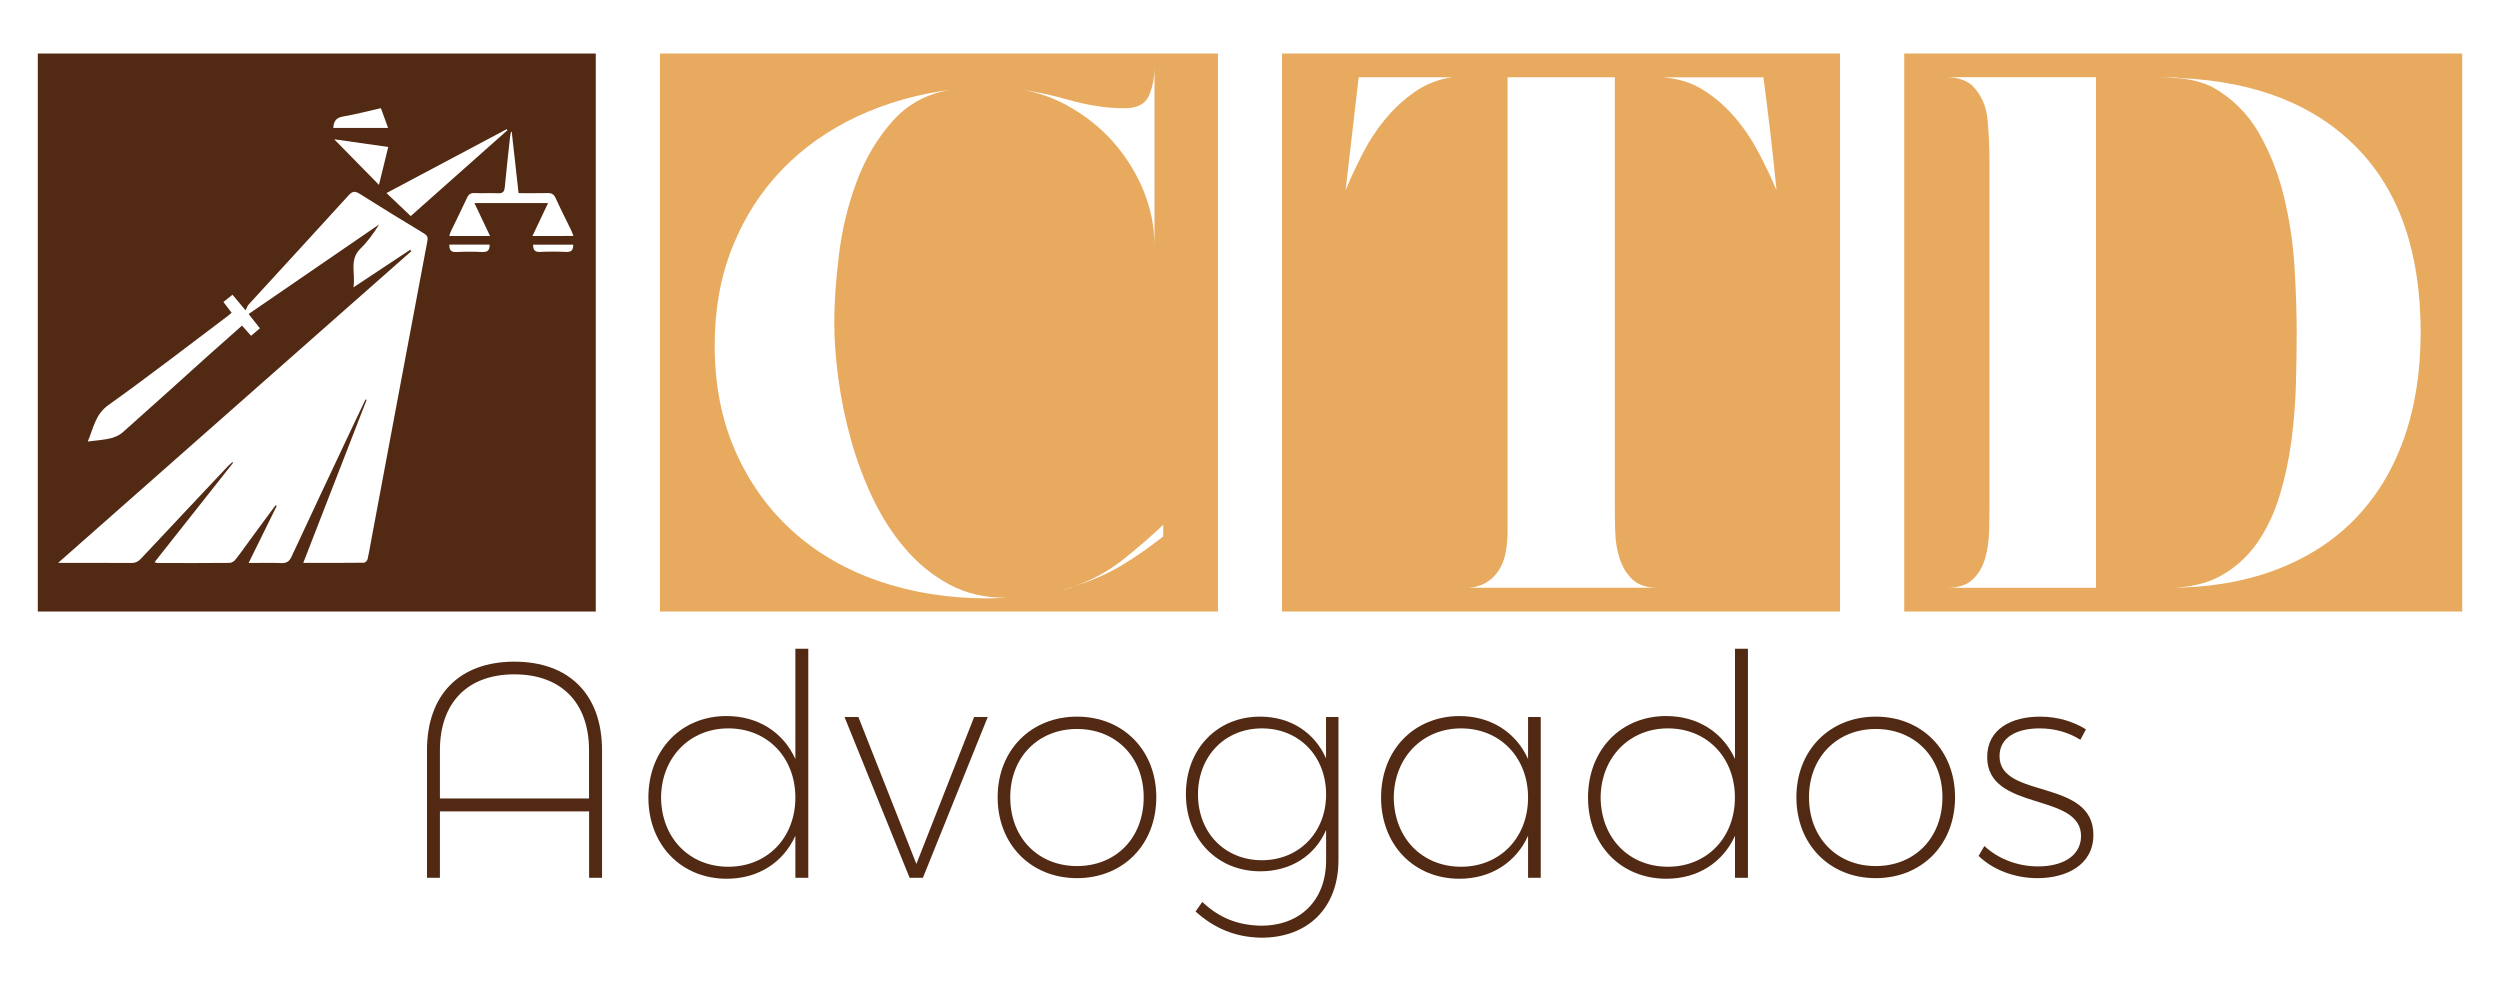 <?xml version="1.0" encoding="utf-8"?>
<!-- Generator: Adobe Illustrator 25.4.1, SVG Export Plug-In . SVG Version: 6.00 Build 0)  -->
<svg version="1.1" id="Camada_1" xmlns="http://www.w3.org/2000/svg" xmlns:xlink="http://www.w3.org/1999/xlink" x="0px" y="0px"
	 viewBox="0 0 2956.2 1172.2" style="enable-background:new 0 0 2956.2 1172.2;" xml:space="preserve">
<style type="text/css">
	.st0{fill:#522A14;}
	.st1{fill:#E7AA5E;}
</style>
<g>
	<path class="st0" d="M608.2,782.4c65,0,103.7,39.1,103.7,104.8V1038h-15.3v-78.5H520.2v78.5h-15.3V887.2
		C504.9,821.5,543.2,782.4,608.2,782.4z M608.2,797.4c-55.5,0-88,33.6-88,89.8v57h176.3v-57C696.6,831,663.7,797.4,608.2,797.4z"/>
	<path class="st0" d="M955.8,767.1V1038h-15.3v-49.7c-14.2,31.4-43.8,50.8-81.1,50.8c-54,0-92.7-40.2-92.7-96
		c0-56.2,38.7-96.4,92.4-96.4c37.6,0,67.2,19.4,81.4,50.8V767.1H955.8z M940.5,943.1c0-47.5-33.2-81.8-79.2-81.8
		S782,896,781.7,943.1c0.4,47.5,33.2,81.8,79.6,81.8C907.3,1024.9,940.5,990.6,940.5,943.1z"/>
	<path class="st0" d="M1015,847.8l68.6,173.8l68.3-173.8h16.1l-76.7,190.2h-15.7l-77-190.2H1015z"/>
	<path class="st0" d="M1367.3,942.7c0,56.2-39.4,95.7-93.8,95.7c-54,0-93.8-39.4-93.8-95.7c0-55.9,39.8-95.3,93.8-95.3
		C1327.9,847.4,1367.3,886.9,1367.3,942.7z M1194.6,942.7c0,48.2,33.2,81.4,78.9,81.4c46,0,78.9-33.2,78.9-81.4
		c0-47.5-32.9-80.7-78.9-80.7C1227.8,862,1194.6,895.3,1194.6,942.7z"/>
	<path class="st0" d="M1582.7,847.8v169.4c0,56.2-36.1,92-92,91.6c-30.3-0.7-54.8-11-77-31l8-11.3c19.7,18.6,41.3,27.4,68.6,28.1
		c47.1,0.4,77.8-29.9,77.8-77.4v-35.8c-13.1,30.3-41.6,48.9-77.8,48.9c-51.1,0-88-38.3-88-91.3c0-53.3,36.9-91.6,87.6-91.6
		c36.5,0,64.6,19,78.1,49.3v-48.9H1582.7z M1568.1,939.4c0-45.3-32.1-78.1-75.9-78.1s-75.6,32.9-75.6,78.1
		c0,44.9,31.4,77.8,75.6,77.8C1536,1017.2,1568.1,984.3,1568.1,939.4z"/>
	<path class="st0" d="M1821.9,847.8V1038h-15v-49.7c-14.2,31.4-43.8,50.8-81.1,50.8c-54,0-92.7-40.2-92.7-96
		c0-56.2,38.7-96,92.4-96.4c37.6,0,67.2,19.4,81.4,50.8v-49.7H1821.9z M1806.9,943.1c0-47.5-33.2-81.8-79.2-81.8
		c-46,0-79.2,34.7-79.6,81.8c0.4,47.5,33.2,81.8,79.6,81.8C1773.7,1024.9,1806.9,990.6,1806.9,943.1z"/>
	<path class="st0" d="M2066.9,767.1V1038h-15.3v-49.7c-14.2,31.4-43.8,50.8-81.1,50.8c-54,0-92.7-40.2-92.7-96
		c0-56.2,38.7-96.4,92.4-96.4c37.6,0,67.2,19.4,81.4,50.8V767.1H2066.9z M2051.5,943.1c0-47.5-33.2-81.8-79.2-81.8
		c-46,0-79.2,34.7-79.6,81.8c0.4,47.5,33.2,81.8,79.6,81.8C2018.3,1024.9,2051.5,990.6,2051.5,943.1z"/>
	<path class="st0" d="M2311.8,942.7c0,56.2-39.4,95.7-93.8,95.7c-54,0-93.8-39.4-93.8-95.7c0-55.9,39.8-95.3,93.8-95.3
		C2272.4,847.4,2311.8,886.9,2311.8,942.7z M2139.1,942.7c0,48.2,33.2,81.4,78.9,81.4c46,0,78.9-33.2,78.9-81.4
		c0-47.5-32.9-80.7-78.9-80.7C2172.4,862,2139.1,895.3,2139.1,942.7z"/>
	<path class="st0" d="M2411.9,861.3c-26.7,0-47.5,10.2-47.5,32.9c0,51.1,111,25.9,111,93.1c0,35.4-31.8,51.1-66.1,51.1
		c-26.7,0-52.2-9.5-69.7-26.3l6.9-11.7c16.4,15.3,39.4,24.1,63.5,24.1c26.7,0,49.7-10.6,50.8-34.7c1.5-53.7-111-29.2-111-94.6
		c0-33.2,28.8-47.8,62.4-47.8c21.2,0,39.4,5.8,54.4,15l-6.6,12.4C2446.9,866.4,2430.1,861.3,2411.9,861.3z"/>
</g>
<g>
	<path class="st0" d="M44.7,63.3v659.8h659.8V63.3H44.7z M600,154c-37.9,33.6-75.8,67.3-114.3,101.5c-9.7-9.2-18.8-17.8-28.7-27.2
		c48-25.5,95-50.5,142.1-75.5C599.4,153.3,599.7,153.6,600,154z M448.1,218.6c-18.1-18.4-35.3-36-52.9-53.9c21.2,3,42,6,63.9,9.1
		C455.4,188.9,451.9,203.4,448.1,218.6z M405.5,137.8c14.8-2.5,29.3-6.4,44.9-9.9c2.8,7.7,5.5,15.2,8.5,23.4c-22.3,0-43.5,0-64.8,0
		C394.6,143.5,397.3,139.2,405.5,137.8z M505.4,284.8c-22.5,119.2-44.8,238.4-67.1,357.6c-1.2,6.2-2.1,12.5-3.6,18.6
		c-0.4,1.8-2.7,4.3-4.2,4.4c-23.6,0.3-47.2,0.2-71.9,0.2c25.3-65.2,50.1-129,74.9-192.7c-0.4-0.2-0.9-0.4-1.3-0.6
		c-5.2,10.9-10.3,21.7-15.5,32.6c-24,51-48.2,102-71.9,153.2c-2.8,6.1-6.2,8-12.6,7.7c-12.3-0.5-24.6-0.1-38.2-0.1
		c11.4-23.3,22.3-45.4,33.2-67.4c-0.5-0.3-0.9-0.6-1.4-0.8c-9.1,12.3-18.2,24.7-27.3,37c-6.6,9-13,18.2-19.9,27
		c-1.5,2-4.5,4-6.9,4.1c-28.7,0.3-57.4,0.2-86.1,0.1c-0.6,0-1.2-0.4-2.8-1c31.2-39.4,62-78.4,92.8-117.4c-0.3-0.3-0.5-0.6-0.8-0.9
		c-1.5,1.3-3,2.5-4.4,3.9c-34.5,36.7-69.1,73.3-103.5,110.1c-3.5,3.7-6.8,5.4-11.9,5.3c-27.9-0.2-55.9-0.1-86.3-0.1
		c140.3-123.8,279-246.2,417.7-368.6c-0.4-0.6-0.8-1.1-1.3-1.7c-21.7,14.4-43.4,28.7-67.2,44.5c2.8-16.6-5.4-32.5,8.4-45.9
		c8.5-8.2,15.4-18,22-28.5C397,300.6,345.7,335.8,294,371.3c4.5,5.8,8.7,11.1,13.3,16.9c-3.4,3-6.7,5.7-10.4,8.9
		c-3.6-4.1-6.9-7.9-10.7-12.1c-13.4,11.9-26.7,23.6-39.9,35.4c-33.8,30.4-67.5,61-101.5,91.1c-3.9,3.4-9.4,5.7-14.5,6.9
		c-8.2,1.9-16.7,2.4-26.5,3.7c6.8-16.2,8.9-32.1,24.5-43.2c47.9-34.2,94.4-70.2,141.5-105.6c1.3-1,2.5-2.2,4.1-3.5
		c-3.2-4.2-6.2-8.2-9.7-12.7c3.7-3,7.1-5.6,10.7-8.6c4.7,5.6,9,10.8,15.5,18.5c1.4-2.7,2-5.2,3.6-6.9c39.4-43.1,79.1-86,118.3-129.2
		c4.6-5.1,7.6-5.1,13.2-1.6c25.1,15.9,50.4,31.3,75.8,46.7C505,278.4,506.2,280.3,505.4,284.8z M569.8,298c-9.9-0.5-19.9-0.5-29.9,0
		c-6.6,0.4-8.8-2.4-8.5-8.8c15.9,0,31.7,0,47.5,0C579.3,296.1,576.4,298.3,569.8,298z M669.2,297.9c-10.2-0.5-20.5-0.5-30.6,0
		c-6.3,0.3-8.2-2.4-8.2-8.6c15.7,0,31.3,0,47.4,0C678,295.7,675.7,298.2,669.2,297.9z M629.6,279.1c6.3-13.2,12.3-25.8,18.5-39
		c-29.1,0-57.5,0-87.1,0c6.2,13.2,12.2,25.7,18.5,39c-16.5,0-32,0-48.2,0c0.6-1.8,0.9-3.6,1.7-5.2c6.4-13.4,13.1-26.6,19.3-40.1
		c1.9-4.1,4.3-5.7,8.9-5.5c9.2,0.4,18.5-0.2,27.7,0.2c5.7,0.3,7.5-1.8,8-7.3c1.8-19.6,4.1-39.2,6.2-58.8c0.2-2.1,0.8-4.3,1.1-6.4
		c0.3-0.1,0.6-0.1,0.9-0.2c2.7,23.9,5.3,47.8,8.1,72.6c11.6,0,22.7,0.2,33.9-0.1c5-0.2,7.9,1.3,10,6.1c5.7,12.6,12,25,18.1,37.4
		c1,2.1,1.7,4.3,2.9,7.2C661.9,279.1,646.5,279.1,629.6,279.1z"/>
</g>
<g>
	<path class="st1" d="M780.4,63.3v659.8h659.8V63.3H780.4z M1168.5,707.6c-46.6,0-89.6-6.8-128.9-20.3
		c-39.4-13.5-73.5-33.2-102.2-59.1c-28.8-25.9-51.3-57.4-67.7-94.4c-16.4-37.1-24.6-78.9-24.6-125.5c0-42.5,7-81.4,21.1-116.4
		c14.1-35.1,33.6-65.5,58.6-91.4c25-25.9,54.8-46.9,89.3-63c34.5-16.1,72.4-26.7,113.8-31.9c-29.3,4-53.2,16.3-71.6,36.7
		c-18.4,20.4-32.8,44.4-43.1,72c-10.4,27.6-17.4,56.5-21.1,86.7c-3.7,30.2-5.6,57.1-5.6,80.6c0,19.6,1.6,41.3,4.7,65.1
		c3.2,23.9,8,47.9,14.7,72c6.6,24.1,15.2,47.4,25.9,69.9c10.6,22.4,23.4,42.4,38.4,59.9c14.9,17.5,32.2,31.6,51.7,42.3
		c19.5,10.6,41.7,16,66.4,16h4.3L1168.5,707.6z M1263.8,118.1c23.3,6.6,45.3,9.9,66,9.9c14.9,0,24.6-5,28.9-15.1
		c4.3-10.1,6.5-21.4,6.5-34.1v213c0-23.6-4.5-46-13.4-67.3c-8.9-21.3-21-40.4-36.2-57.4c-15.2-17-33.1-31-53.5-42.3
		c-18.6-10.2-38.2-16.7-59-19.5c-2.1-0.3-4.1-0.5-6.1-0.7c2.1,0.2,4.1,0.5,6.1,0.7C1222.5,107.9,1242.7,112.1,1263.8,118.1z
		 M1375.5,634.3c-16.7,13.2-33.2,24.7-49.6,34.5c-16.4,9.8-34.6,17.8-54.8,24.1c-4,1.7-9.2,3.5-15.5,5.2l15.5-5.2
		c20.1-6.9,38.8-17.1,56.1-30.6c17.2-13.5,33.3-27.5,48.3-41.8V634.3z"/>
</g>
<g>
	<path class="st1" d="M1516,63.3v659.8h659.8V63.3H1516z M1673,108.6c-13.2,9.2-25,20.1-35.4,32.8c-10.4,12.7-19.3,26.3-26.7,41
		c-7.5,14.7-14.1,28.9-19.8,42.7l15.5-133.7H1717C1700.9,93.7,1686.2,99.4,1673,108.6z M1731.7,695.1c9.8,0,18-1.9,24.6-5.6
		c6.6-3.7,11.9-8.8,16-15.1c4-6.3,6.8-13.5,8.2-21.6c1.4-8,2.2-16.4,2.2-25V91.4h126.8v504.5c0,9.8,0.1,20.4,0.4,31.9
		c0.3,11.5,2,22.3,5.2,32.3c3.2,10.1,8.2,18.4,15.1,25c6.9,6.6,17,9.9,30.2,9.9H1731.7z M2079.2,179.8
		c-8.1-15.2-17.5-29.2-28.5-41.8c-10.9-12.6-23.3-23.3-37.1-31.9c-13.8-8.6-29.9-13.5-48.3-14.7h119.9
		c5.7,42.6,10.9,87.1,15.5,133.7C2094.5,210.1,2087.3,195,2079.2,179.8z"/>
</g>
<g>
	<path class="st1" d="M2251.7,63.3v659.8h659.8V63.3H2251.7z M2478.5,695.1h-176.8c13.8,0,24.1-3.3,31-9.9
		c6.9-6.6,11.8-14.9,14.7-25c2.9-10.1,4.4-20.8,4.7-32.3c0.3-11.5,0.4-22.1,0.4-31.9V190.5c0-15.5-0.7-31.6-2.2-48.3
		c-1.4-16.7-7.6-30.5-18.5-41.4c-7.5-6.3-17.8-9.5-31-9.5h177.7V695.1z M2842.1,520c-13.5,37.4-33.1,69-58.6,94.9
		c-25.6,25.9-56.9,45.7-94,59.5c-37.1,13.8-79.2,20.7-126.4,20.7c25.3,0,46.6-4.9,63.8-14.7c17.2-9.8,31.5-22.9,42.7-39.2
		c11.2-16.4,20-35.1,26.3-56.1c6.3-21,10.9-42.7,13.8-65.1c2.9-22.4,4.6-44.7,5.2-66.8c0.6-22.1,0.9-42.1,0.9-59.9
		c0-23.6-0.9-49.4-2.6-77.6c-1.7-28.2-5.9-55.9-12.5-83.2c-6.6-27.3-16.5-52.5-29.8-75.5c-13.2-23-31.6-41.1-55.2-54.3
		c-9.8-4.6-19.8-7.6-30.2-9.1c-10.3-1.4-21-2.2-31.9-2.2h6c2.9,0,5.9,0,9.1,0c3.2,0,6.2,0.3,9.1,0.9c89.7,4,159.6,31.6,209.6,82.8
		c50,51.2,75,123.9,75,218.2C2862.3,440.4,2855.6,482.6,2842.1,520z"/>
</g>
</svg>
